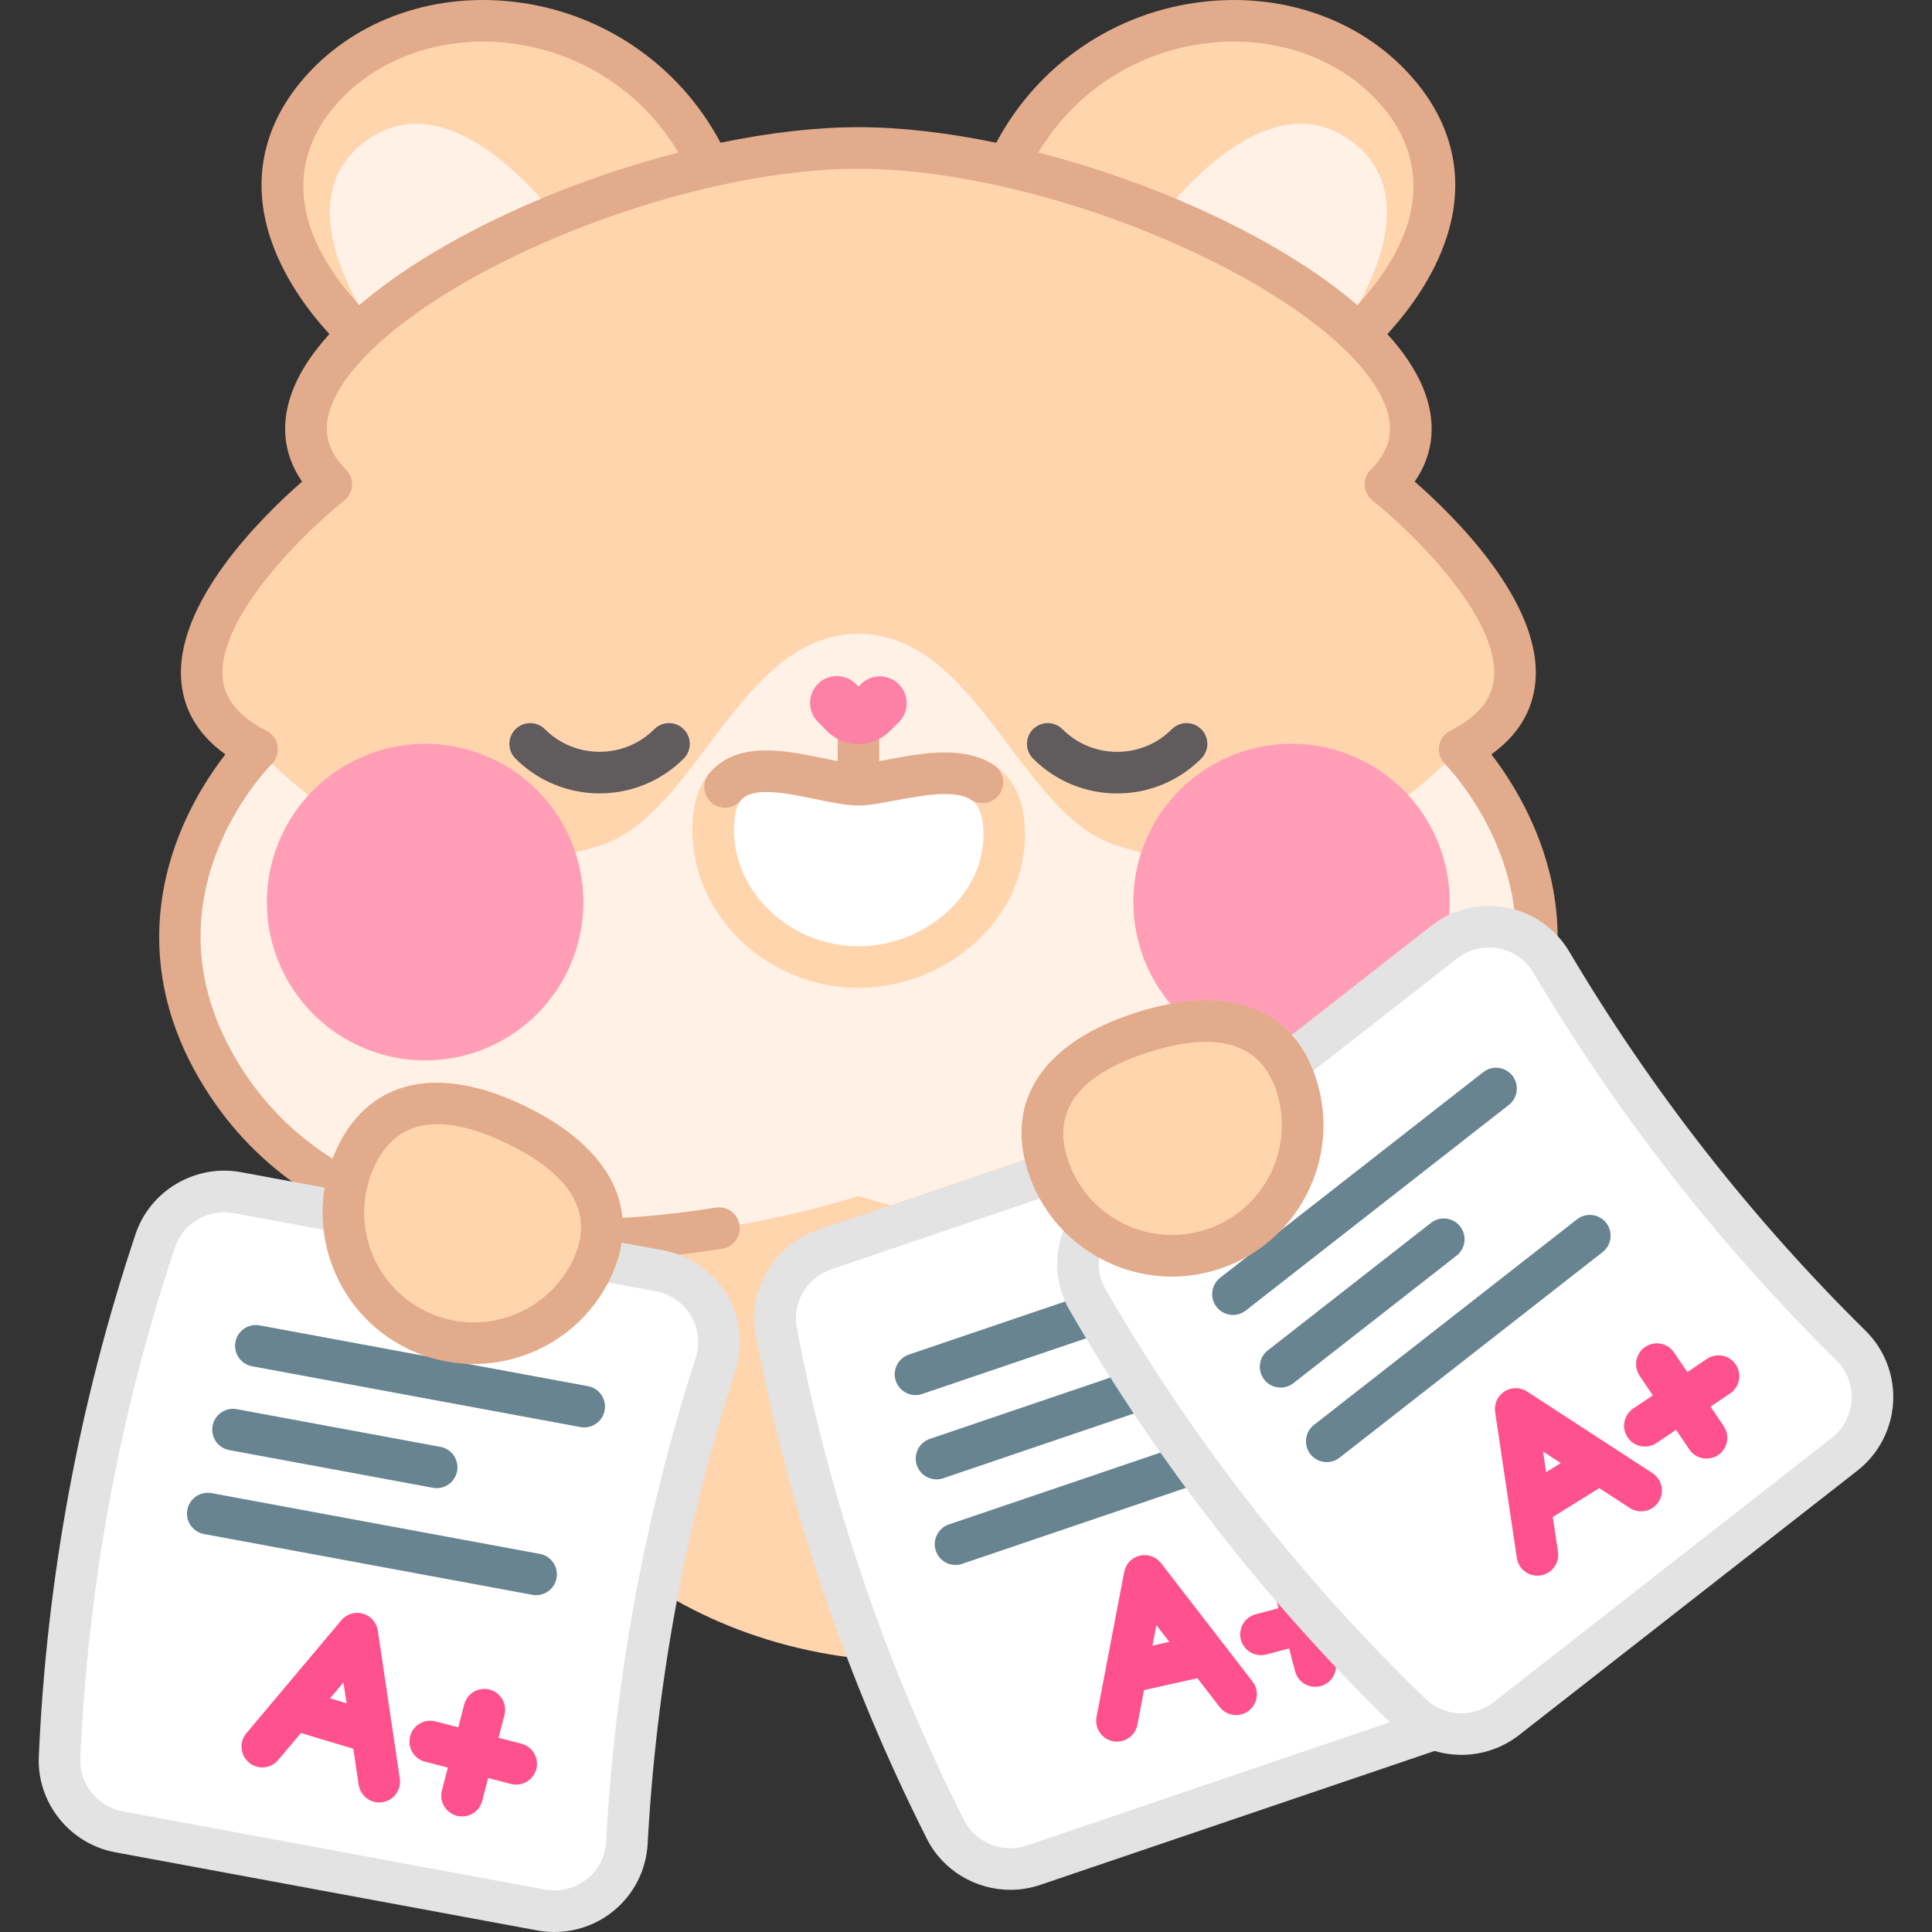<?xml version="1.0" encoding="iso-8859-1"?>
<!-- Generator: Adobe Illustrator 28.0.0, SVG Export Plug-In . SVG Version: 6.00 Build 0)  -->
<svg xmlns="http://www.w3.org/2000/svg" xmlns:xlink="http://www.w3.org/1999/xlink" version="1.1" id="Capa_1" x="0px" y="0px" viewBox="0 0 512 512" style="enable-background:new 0 0 512 512;" xml:space="preserve">
<rect x="0" y="0" width="512" height="512" fill="#333333" stroke="none"/>
<g>
	<g>
		<path style="fill:#FFD5AE;" d="M388.222,200.074c-0.889-1.001-1.401-1.512-1.401-1.512c42.06-21.296-19.651-70.225-19.651-70.225    c14.141-14.141,4.578-31.755-16.353-47.583l11.454,5.486c9.826-10.248,29.477-35.991,8.736-61.023    C345.42-5.705,289.667-0.147,268.414,41.289l14.587,6.986c-18.959-5.65-38.378-9.059-55.527-9.059    c-17.144,0-36.562,3.409-55.519,9.059l14.585-6.986C165.288-0.147,109.557-5.705,83.948,25.217    c-20.741,25.032-1.089,50.775,8.759,61.023l11.412-5.467c-20.913,15.823-30.462,33.429-16.317,47.565    c0,0-61.733,48.929-19.673,70.225c0,0-40.348,40.281-7.714,89.099c16.913,25.285,43.575,36.059,70.674,39.536    c-1.354,5.865-2.072,11.921-2.072,18.117c0,52.474,50.864,95.013,113.607,95.013c62.744,0,113.607-42.539,113.607-95.013    c0-8.632-1.385-16.993-3.964-24.943c16.473-6.178,31.39-16.44,42.268-32.71C423.478,244.379,395.046,207.81,388.222,200.074z"/>
		<path style="fill:#FFF1E6;" d="M147.085,57.058c-19.496,8.046-37.035,18.095-49.106,28.698    c-7.981-12.56-18.718-35.635-0.823-48.55C116.141,23.49,137.46,45.12,147.085,57.058z"/>
		<path style="fill:#FFF1E6;" d="M356.984,85.756c-12.071-10.604-29.589-20.652-49.107-28.698    c9.648-11.938,30.967-33.568,49.929-19.852C375.701,50.122,364.964,73.196,356.984,85.756z"/>
		<path style="fill:#FFF1E6;" d="M227.483,167.973c31.478,0,42.758,48.017,68.411,56.087c39.192,12.293,65.446,0,90.944-25.498    c0,0,40.348,40.281,7.714,89.099c-46.572,69.625-167.069,29.277-167.069,29.277s-120.497,40.348-167.069-29.277    c-32.634-48.818,7.714-89.099,7.714-89.099c25.498,25.498,51.752,37.791,90.944,25.498    C184.726,215.991,196.005,167.973,227.483,167.973z"/>
		<g>
			
				<ellipse transform="matrix(0.373 -0.928 0.928 0.373 -151.24 254.399)" style="fill:#FF9EB6;" cx="112.627" cy="239.112" rx="41.934" ry="41.933"/>
			
				<ellipse transform="matrix(0.972 -0.234 0.234 0.972 -46.439 86.725)" style="fill:#FF9EB6;" cx="342.34" cy="239.112" rx="41.934" ry="41.934"/>
		</g>
		<path style="fill:#E2AB8C;" d="M395.225,199.918c6.967-5.01,10.878-11.373,11.648-18.981c2.131-21.057-21.6-44.256-31.956-53.298    c5.123-7.453,5.886-15.982,2.164-24.968c-1.926-4.65-5.112-9.398-9.41-14.138c5.493-5.995,12.19-14.897,15.676-25.547    c4.839-14.781,2.043-29.058-8.086-41.286C362.227,5.966,341.285-1.988,319.236,0.427c-23.566,2.578-44.126,16.534-55.219,37.401    c-12.917-2.673-25.376-4.123-36.542-4.123c-11.161,0-23.614,1.449-36.525,4.121c-11.094-20.866-31.653-34.82-55.218-37.399    c-22.053-2.418-42.992,5.539-56.026,21.273C69.577,33.927,66.781,48.203,71.62,62.985c3.486,10.648,10.181,19.549,15.673,25.544    c-4.299,4.742-7.486,9.491-9.412,14.143c-3.721,8.985-2.955,17.515,2.171,24.967c-10.361,9.043-34.102,32.243-31.973,53.301    c0.769,7.606,4.677,13.966,11.64,18.975c-3.748,4.817-9.052,12.745-12.851,22.972c-5.929,15.96-9.186,40.685,8.966,67.839    c14.182,21.202,36.08,34.804,65.086,40.428c10.113,1.961,20.971,2.941,32.499,2.941c11.97,0,24.662-1.057,37.986-3.171    c3.006-0.477,5.056-3.299,4.579-6.305c-0.477-3.007-3.299-5.062-6.306-4.579c-24.883,3.946-47.311,4.047-66.66,0.295    c-26.014-5.044-45.535-17.067-58.022-35.734c-29.65-44.355,5.523-80.622,7.026-82.137c1.251-1.249,1.827-3.021,1.549-4.767    c-0.278-1.745-1.376-3.251-2.953-4.049c-7.214-3.653-10.999-8.17-11.571-13.808c-1.667-16.421,22.664-39.627,32.179-47.182    c1.232-0.977,1.988-2.433,2.078-4.002c0.09-1.57-0.494-3.103-1.606-4.214c-5.26-5.256-6.414-10.834-3.633-17.552    c5.524-13.342,25.674-28.896,53.903-41.605c28.587-12.871,60.552-20.555,85.507-20.555c24.962,0,56.932,7.684,85.518,20.555    c28.227,12.709,48.378,28.263,53.905,41.606c2.783,6.719,1.631,12.296-3.625,17.552c-1.111,1.111-1.694,2.644-1.604,4.212    c0.09,1.568,0.845,3.024,2.075,4.001c9.512,7.555,33.832,30.759,32.163,47.18c-0.573,5.641-4.359,10.159-11.575,13.813    c-1.573,0.796-2.666,2.3-2.947,4.041c-0.281,1.74,0.291,3.514,1.532,4.765c0.056,0.057,0.481,0.49,1.172,1.268    c3.292,3.731,11.381,13.957,15.396,28.303c5.017,17.927,1.811,35.616-9.531,52.576c-14.871,22.243-47.936,46.547-121.014,35.993    c-3.011-0.44-5.806,1.655-6.242,4.666c-0.435,3.013,1.654,5.807,4.666,6.242c25.683,3.707,48.895,3.432,68.991-0.816    c27.856-5.891,48.972-19.336,62.761-39.959C427.12,248.848,405.014,212.573,395.225,199.918z M137.442,55.232    c-17.311,7.795-31.696,16.591-42.216,25.631C72.336,55.877,80.902,37.532,88.193,28.73c10.663-12.871,27.988-19.354,46.339-17.347    c18.94,2.073,35.586,12.83,45.241,29.038C165.581,44.062,151.125,49.071,137.442,55.232z M317.518,55.232    c-13.68-6.16-28.135-11.168-42.326-14.81c9.655-16.209,26.303-26.968,45.243-29.04c18.352-2.011,35.676,4.477,46.338,17.347    c7.292,8.803,15.859,27.148-7.035,52.137C349.217,71.825,334.831,63.027,317.518,55.232z"/>
		<g>
			<path style="fill:#605C5D;" d="M296.055,210.27c-8.419,0-16.335-3.279-22.288-9.232c-2.152-2.152-2.152-5.641,0-7.794     c2.153-2.152,5.641-2.152,7.794,0c3.871,3.872,9.019,6.004,14.494,6.004c5.475,0,10.623-2.132,14.495-6.004     c2.153-2.152,5.641-2.152,7.793,0c2.152,2.152,2.152,5.641,0,7.794C312.39,206.991,304.474,210.27,296.055,210.27z"/>
			<path style="fill:#605C5D;" d="M158.899,210.255c-8.072,0-16.143-3.072-22.288-9.217c-2.153-2.152-2.153-5.641-0.001-7.793     c2.152-2.153,5.641-2.153,7.793-0.001c7.993,7.991,20.997,7.992,28.991,0c2.152-2.152,5.642-2.152,7.793,0.001     c2.152,2.152,2.152,5.641-0.001,7.793C175.042,207.182,166.971,210.255,158.899,210.255z"/>
		</g>
		<g>
			<path style="fill:#FFFFFF;" d="M189.061,217.834c1.35-22.583,27.224-9.886,38.445-9.886c9.91,0,36.116-11.347,38.445,9.886     c2.316,21.106-17.213,38.445-38.445,38.445S187.794,239.029,189.061,217.834z"/>
			<path style="fill:#FFD5AE;" d="M227.506,261.79c-12.369,0-24.311-5.148-32.765-14.122c-7.873-8.358-11.844-19.07-11.181-30.163     c0.31-5.186,1.773-9.389,4.349-12.491l8.479,7.042c-1.044,1.258-1.659,3.312-1.826,6.106c-0.48,8.029,2.433,15.824,8.201,21.948     c6.38,6.773,15.398,10.658,24.743,10.658c9.766,0,19.447-4.295,25.895-11.49c5.377-5.999,7.889-13.402,7.073-20.844     c-0.525-4.784-2.489-6.069-3.135-6.491l6.032-9.224c4.622,3.022,7.333,7.906,8.058,14.514     c1.162,10.596-2.325,21.038-9.821,29.401C253.103,256.124,240.355,261.79,227.506,261.79z"/>
			<path style="fill:#E2AB8C;" d="M263.371,202.719c-8.003-5.235-19.131-3.125-28.073-1.43c-0.776,0.147-1.542,0.292-2.281,0.427     v-13.09h-11.022v13.092c-1.132-0.218-2.324-0.464-3.543-0.718c-10.334-2.152-23.196-4.831-30.543,4.015     c-1.945,2.342-1.623,5.816,0.718,7.76c1.029,0.855,2.277,1.271,3.518,1.271c1.582,0,3.152-0.678,4.242-1.99     c3.111-3.745,12.374-1.816,19.817-0.267c4.122,0.858,8.015,1.669,11.301,1.669c2.771,0,6.049-0.621,9.844-1.34     c6.629-1.255,15.706-2.976,19.989-0.175c2.548,1.666,5.963,0.951,7.628-1.596C266.633,207.8,265.918,204.385,263.371,202.719z"/>
			<path style="fill:#FD80A6;" d="M238.235,181.355L238.235,181.355c-2.758-2.794-7.259-2.823-10.053-0.065l-0.675,0.667     l-0.667-0.675c-2.758-2.794-7.259-2.823-10.053-0.064c-2.794,2.758-2.823,7.259-0.064,10.053l2.369,2.399     c4.577,4.636,12.045,4.684,16.681,0.107l2.399-2.369C240.965,188.65,240.994,184.149,238.235,181.355z"/>
		</g>
	</g>
	<g>
		<path style="fill:#FFFFFF;" d="M62.907,316.063l111.872,20.713c11.393,2.109,18.388,13.739,14.829,24.766    c-13.257,41.082-21.149,83.705-23.479,126.81c-0.626,11.57-11.32,19.924-22.713,17.815    c-37.291-6.904-74.581-13.809-111.872-20.713c-9.409-1.742-16.173-10.132-15.756-19.692    c2.034-46.609,10.569-92.706,25.357-136.954C44.179,319.733,53.498,314.321,62.907,316.063z"/>
		<path style="fill:#E3E3E3;" d="M146.924,512c-1.502,0-3.012-0.136-4.512-0.414L30.541,490.873    c-12.082-2.237-20.791-13.135-20.257-25.351c2.057-47.131,10.682-93.717,25.636-138.46c3.875-11.596,15.912-18.651,27.991-16.417    l111.872,20.713c7.009,1.298,13.123,5.553,16.775,11.674c3.635,6.095,4.472,13.459,2.296,20.203    c-13.105,40.611-20.917,82.806-23.221,125.415c-0.383,7.076-3.8,13.652-9.377,18.042C157.853,510.156,152.443,512,146.924,512z     M59.402,321.252c-5.804,0-11.153,3.688-13.029,9.302c-14.628,43.77-23.066,89.341-25.078,135.448    c-0.295,6.757,4.543,12.791,11.253,14.032l111.872,20.713c3.89,0.722,7.909-0.27,11.019-2.717    c3.132-2.465,4.974-6.008,5.188-9.977c2.355-43.557,10.342-86.69,23.737-128.204c1.221-3.782,0.769-7.75-1.272-11.172    c-2.028-3.399-5.423-5.761-9.316-6.482L61.903,321.482l0,0C61.066,321.327,60.229,321.252,59.402,321.252z"/>
		<path style="fill:#FE518E;" d="M105.949,471.346l-5.823-39.22c-0.319-2.145-1.865-3.903-3.951-4.493    c-2.085-0.594-4.324,0.097-5.719,1.756l-25.161,29.934c-1.958,2.33-1.657,5.806,0.673,7.764c2.329,1.96,5.806,1.657,7.765-0.672    l6.008-7.148l13.89,4.163l1.415,9.534c0.406,2.737,2.758,4.702,5.444,4.702c0.269,0,0.542-0.02,0.816-0.061    C104.318,477.159,106.395,474.357,105.949,471.346z M87.466,450.076l3.555-4.229l0.823,5.541L87.466,450.076z"/>
		<path style="fill:#FE518E;" d="M138.178,462.093l-6.057-1.569l1.569-6.058c0.763-2.946-1.007-5.953-3.953-6.716    c-2.945-0.765-5.954,1.006-6.716,3.953l-1.569,6.058l-6.057-1.569c-2.946-0.766-5.954,1.007-6.716,3.953    c-0.763,2.946,1.007,5.953,3.953,6.716l6.057,1.569l-1.569,6.057c-0.763,2.946,1.007,5.953,3.953,6.716    c0.463,0.12,0.928,0.177,1.386,0.177c2.451,0,4.688-1.647,5.331-4.13l1.569-6.057l6.057,1.569c0.463,0.12,0.928,0.177,1.386,0.177    c2.451,0,4.688-1.648,5.331-4.13C142.894,465.863,141.124,462.856,138.178,462.093z"/>
		<path style="fill:#678490;" d="M154.82,378.279c-0.333,0-0.67-0.03-1.01-0.093l-87.004-16.109    c-2.993-0.554-4.969-3.43-4.415-6.422c0.554-2.993,3.426-4.972,6.422-4.416l87.004,16.109c2.993,0.554,4.969,3.43,4.415,6.422    C159.741,376.424,157.425,378.279,154.82,378.279z"/>
		<path style="fill:#678490;" d="M142.077,422.735c-0.333,0-0.67-0.03-1.01-0.093l-87.004-16.109    c-2.993-0.554-4.969-3.43-4.415-6.422c0.554-2.993,3.426-4.971,6.422-4.416l87.004,16.109c2.993,0.554,4.969,3.43,4.415,6.422    C146.998,420.88,144.681,422.735,142.077,422.735z"/>
		<path style="fill:#678490;" d="M115.723,394.37c-0.333,0-0.67-0.03-1.01-0.093l-53.962-9.991c-2.993-0.554-4.969-3.43-4.415-6.422    c0.554-2.993,3.429-4.971,6.422-4.416l53.962,9.991c2.993,0.554,4.969,3.43,4.415,6.422    C120.644,392.515,118.328,394.37,115.723,394.37z"/>
	</g>
	<g>
		<path style="fill:#FFFFFF;" d="M218.511,331.175l107.729-36.589c10.971-3.726,22.757,3.003,25.04,14.362    c8.506,42.321,22.447,83.366,41.475,122.114c5.107,10.4-0.142,22.915-11.113,26.642c-35.91,12.197-71.82,24.393-107.729,36.589    c-9.061,3.077-19.061-0.938-23.368-9.483c-20.999-41.66-36.075-86.051-44.793-131.882    C203.964,343.527,209.45,334.252,218.511,331.175z"/>
		<path style="fill:#E3E3E3;" d="M267.759,500.82c-9.134,0-17.867-5.061-22.136-13.529c-21.235-42.128-36.47-86.989-45.286-133.333    c-2.285-12.011,4.766-24.048,16.401-28l107.729-36.59c6.751-2.29,14.164-1.566,20.341,1.99c6.15,3.541,10.478,9.558,11.874,16.505    c8.409,41.837,22.21,82.47,41.019,120.77c3.123,6.361,3.354,13.769,0.633,20.324c-2.732,6.583-8.171,11.673-14.921,13.966    l-107.73,36.589C273.075,500.397,270.4,500.82,267.759,500.82z M220.283,336.393c-6.462,2.195-10.382,8.86-9.117,15.505    c8.623,45.336,23.528,89.22,44.3,130.431c3.044,6.04,10.213,8.939,16.675,6.745l107.729-36.589c3.749-1.273,6.769-4.1,8.286-7.754    c1.528-3.681,1.405-7.673-0.347-11.241c-19.228-39.152-33.335-80.688-41.931-123.456c-0.783-3.896-3.117-7.138-6.57-9.126    c-3.43-1.976-7.547-2.377-11.296-1.105L220.283,336.393L220.283,336.393z"/>
		<path style="fill:#FE518E;" d="M331.938,445.628l-24.244-31.375c-1.325-1.715-3.533-2.494-5.642-1.99    c-2.109,0.505-3.726,2.198-4.132,4.328l-7.327,38.411c-0.57,2.989,1.391,5.875,4.38,6.445c0.349,0.066,0.696,0.099,1.039,0.099    c2.593,0,4.904-1.839,5.407-4.479l1.75-9.172l14.155-3.154l5.893,7.627c1.86,2.408,5.321,2.851,7.73,0.991    C333.355,451.498,333.799,448.037,331.938,445.628z M305.418,436.102l1.035-5.428l3.426,4.434L305.418,436.102z"/>
		<path style="fill:#FE518E;" d="M362.267,425.736c-0.773-2.943-3.783-4.703-6.731-3.929l-6.051,1.591l-1.591-6.051    c-0.775-2.943-3.786-4.703-6.731-3.928c-2.943,0.774-4.703,3.788-3.929,6.731l1.591,6.051l-6.052,1.591    c-2.943,0.774-4.702,3.788-3.929,6.731c0.65,2.474,2.883,4.111,5.326,4.111c0.463,0,0.935-0.059,1.405-0.182l6.052-1.591    l1.591,6.052c0.651,2.474,2.883,4.111,5.326,4.111c0.463,0,0.935-0.059,1.405-0.182c2.943-0.774,4.703-3.788,3.929-6.731    l-1.591-6.051l6.051-1.591C361.282,431.693,363.041,428.68,362.267,425.736z"/>
		<path style="fill:#678490;" d="M242.623,369.712c-2.296,0-4.438-1.446-5.218-3.741c-0.978-2.882,0.564-6.011,3.446-6.99    l83.783-28.456c2.88-0.98,6.011,0.564,6.99,3.446c0.978,2.882-0.564,6.011-3.446,6.99l-83.783,28.456    C243.809,369.617,243.211,369.712,242.623,369.712z"/>
		<path style="fill:#678490;" d="M253.226,414.727c-2.296,0-4.438-1.446-5.218-3.741c-0.978-2.882,0.564-6.011,3.446-6.99    l83.783-28.456c2.88-0.981,6.011,0.565,6.99,3.446c0.978,2.882-0.564,6.011-3.446,6.99l-83.783,28.456    C254.411,414.632,253.814,414.727,253.226,414.727z"/>
		<path style="fill:#678490;" d="M248.192,392.046c-2.296,0-4.438-1.446-5.218-3.741c-0.979-2.882,0.564-6.012,3.446-6.99    l51.964-17.649c2.88-0.981,6.011,0.565,6.99,3.446c0.978,2.882-0.564,6.012-3.446,6.99l-51.964,17.649    C249.377,391.951,248.779,392.046,248.192,392.046z"/>
	</g>
	<g>
		<path style="fill:#FFFFFF;" d="M293.098,319.732l89.643-70.061c9.129-7.135,22.474-4.667,28.375,5.304    c21.983,37.151,48.676,71.305,79.415,101.613c8.251,8.135,7.421,21.681-1.708,28.816c-29.881,23.354-59.762,46.707-89.643,70.061    c-7.54,5.892-18.305,5.399-25.188-1.248c-33.559-32.408-62.428-69.346-85.768-109.741    C283.437,336.19,285.559,325.625,293.098,319.732z"/>
		<path style="fill:#E3E3E3;" d="M387.294,465.049c-6.223,0-12.415-2.313-17.131-6.868c-33.936-32.771-63.109-70.1-86.711-110.948    c-6.116-10.586-3.429-24.276,6.252-31.843c0,0,0,0,0-0.001l89.643-70.06c5.616-4.391,12.853-6.151,19.858-4.828    c6.974,1.316,13.044,5.569,16.653,11.668c21.73,36.722,48.155,70.534,78.542,100.496c5.046,4.975,7.706,11.891,7.298,18.977    c-0.409,7.116-3.865,13.714-9.482,18.104l-89.643,70.062C398.083,463.317,392.677,465.049,387.294,465.049z M296.492,324.073    c-5.377,4.203-6.88,11.789-3.497,17.645c23.088,39.96,51.628,76.476,84.825,108.535c4.866,4.698,12.59,5.072,17.966,0.871    l89.643-70.061c3.119-2.438,5.039-6.103,5.266-10.054c0.229-3.978-1.203-7.706-4.034-10.496    c-31.062-30.627-58.075-65.191-80.289-102.73c-2.024-3.42-5.295-5.711-9.211-6.45c-3.886-0.733-7.907,0.243-11.028,2.681    L296.492,324.073L296.492,324.073z"/>
		<path style="fill:#FE518E;" d="M437.917,390.392l-33.232-21.627c-1.817-1.184-4.159-1.191-5.983-0.02    c-1.824,1.171-2.793,3.303-2.474,5.448l5.746,38.678c0.407,2.736,2.759,4.702,5.444,4.702c0.269,0,0.542-0.02,0.816-0.061    c3.011-0.447,5.089-3.251,4.642-6.261l-1.372-9.234l12.323-7.645l8.078,5.257c2.55,1.661,5.964,0.939,7.625-1.613    C441.19,395.465,440.468,392.051,437.917,390.392z M409.74,390.141l-0.812-5.465l4.696,3.056L409.74,390.141z"/>
		<path style="fill:#FE518E;" d="M459.993,361.614c-1.701-2.526-5.127-3.193-7.65-1.49l-5.188,3.496l-3.497-5.189    c-1.702-2.525-5.128-3.192-7.65-1.489c-2.524,1.701-3.191,5.125-1.49,7.65l3.497,5.189l-5.188,3.496    c-2.524,1.701-3.191,5.125-1.49,7.649c1.065,1.58,2.804,2.432,4.575,2.432c1.059,0,2.131-0.305,3.075-0.942l5.188-3.496    l3.497,5.189c1.064,1.579,2.804,2.431,4.575,2.431c1.06,0,2.131-0.305,3.075-0.942c2.524-1.701,3.191-5.125,1.49-7.65    l-3.497-5.188l5.188-3.497C461.026,367.562,461.693,364.137,459.993,361.614z"/>
		<path style="fill:#678490;" d="M326.754,348.472c-1.638,0-3.259-0.727-4.346-2.117c-1.874-2.398-1.45-5.861,0.949-7.735    l69.717-54.488c2.398-1.875,5.861-1.45,7.735,0.948c1.874,2.398,1.45,5.861-0.949,7.735l-69.717,54.487    C329.136,348.09,327.941,348.472,326.754,348.472z"/>
		<path style="fill:#678490;" d="M351.605,387.473c-1.638,0-3.259-0.727-4.346-2.117c-1.874-2.398-1.45-5.861,0.949-7.736    l69.717-54.487c2.398-1.873,5.861-1.448,7.735,0.949c1.874,2.398,1.45,5.861-0.949,7.736l-69.717,54.487    C353.987,387.091,352.792,387.473,351.605,387.473z"/>
		<path style="fill:#678490;" d="M339.375,367.721c-1.638,0-3.259-0.727-4.346-2.117c-1.874-2.398-1.45-5.861,0.949-7.736    l43.24-33.794c2.398-1.873,5.861-1.448,7.735,0.949c1.874,2.398,1.45,5.861-0.949,7.736l-43.24,33.794    C341.757,367.34,340.562,367.721,339.375,367.721z"/>
	</g>
	<g>
		<path style="fill:#FFD5AE;" d="M302.768,273.584c18.208-5.801,35.003-4.115,40.804,14.092    c5.801,18.208-4.257,37.671-22.464,43.472c-18.208,5.801-37.671-4.257-43.472-22.464    C271.836,290.476,284.561,279.385,302.768,273.584z"/>
		<path style="fill:#E2AB8C;" d="M310.56,338.311c-6.321,0-12.593-1.511-18.369-4.496c-9.519-4.919-16.551-13.25-19.804-23.458    c-6.044-18.968,4.421-34.285,28.708-42.024c0,0,0,0,0,0c24.289-7.737,41.685-1.296,47.728,17.67    c3.252,10.208,2.335,21.073-2.584,30.591c-4.918,9.519-13.25,16.552-23.458,19.803    C318.769,337.677,314.653,338.311,310.56,338.311z M304.441,278.834L304.441,278.834c-18.392,5.86-25.643,15.341-21.554,28.176    c2.359,7.404,7.459,13.445,14.363,17.013c6.904,3.566,14.782,4.234,22.186,1.874c7.404-2.359,13.445-7.459,17.013-14.362    c3.567-6.903,4.233-14.782,1.874-22.185C334.233,276.513,322.832,272.978,304.441,278.834z"/>
	</g>
	<g>
		<path style="fill:#FFD5AE;" d="M136.893,298.147c17.183,8.362,28.178,21.169,19.817,38.352    c-8.362,17.183-29.07,24.334-46.253,15.972c-17.183-8.362-24.334-29.07-15.972-46.253    C102.847,289.035,119.71,289.785,136.893,298.147z"/>
		<path style="fill:#E2AB8C;" d="M125.532,361.467c-5.883,0-11.851-1.297-17.487-4.04c-19.888-9.678-28.194-33.732-18.516-53.62    c8.711-17.899,26.853-21.769,49.774-10.616c0.001,0,0.001,0,0.001,0c22.921,11.155,31.072,27.818,22.36,45.718    C154.729,353.162,140.409,361.467,125.532,361.467z M115.956,297.907c-7.512,0-13.039,3.577-16.516,10.723    c-7.019,14.423-0.995,31.867,13.428,38.887c14.424,7.018,31.868,0.993,38.887-13.429c5.895-12.114,0.081-22.54-17.273-30.987l0,0    C127.363,299.638,121.179,297.907,115.956,297.907z"/>
	</g>
</g>
<g>
</g>
<g>
</g>
<g>
</g>
<g>
</g>
<g>
</g>
<g>
</g>
<g>
</g>
<g>
</g>
<g>
</g>
<g>
</g>
<g>
</g>
<g>
</g>
<g>
</g>
<g>
</g>
<g>
</g>
</svg>

